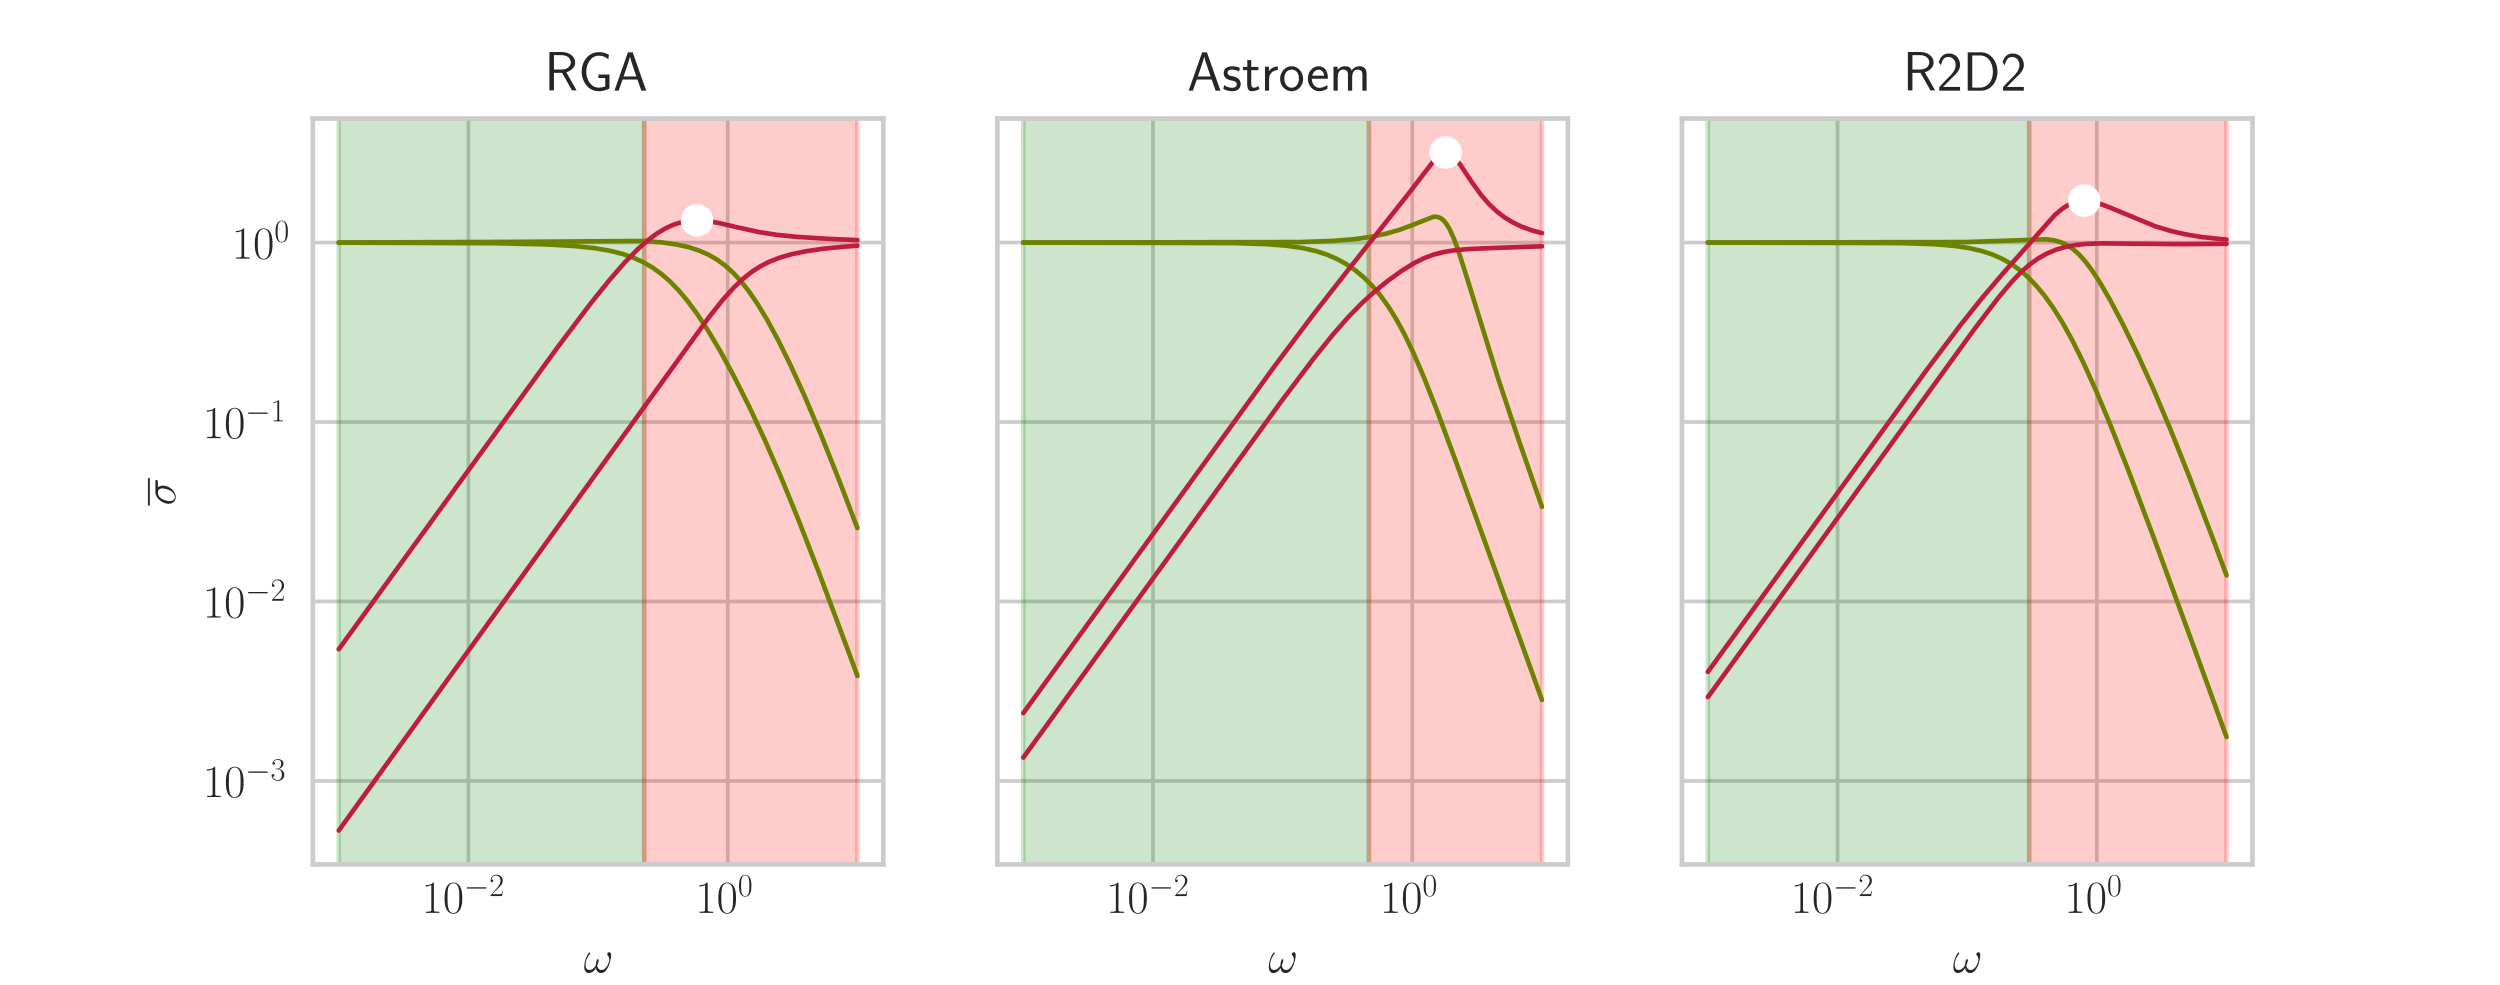 <?xml version="1.0" encoding="utf-8" standalone="no"?>
<!DOCTYPE svg PUBLIC "-//W3C//DTD SVG 1.1//EN"
  "http://www.w3.org/Graphics/SVG/1.1/DTD/svg11.dtd">
<!-- Created with matplotlib (http://matplotlib.org/) -->
<svg height="212pt" version="1.1" viewBox="0 0 538 212" width="538pt" xmlns="http://www.w3.org/2000/svg" xmlns:xlink="http://www.w3.org/1999/xlink">
 <defs>
  <style type="text/css">
*{stroke-linecap:butt;stroke-linejoin:round;}
  </style>
 </defs>
 <g id="figure_1">
  <g id="patch_1">
   <path d="M 0 212.598 
L 538.583 212.598 
L 538.583 0 
L 0 0 
z
" style="fill:#ffffff;"/>
  </g>
  <g id="axes_1">
   <g id="patch_2">
    <path d="M 67.323 186.024 
L 190.088 186.024 
L 190.088 25.512 
L 67.323 25.512 
z
" style="fill:#ffffff;"/>
   </g>
   <g id="matplotlib.axis_1">
    <g id="xtick_1">
     <g id="line2d_1">
      <path clip-path="url(#p52501e0fe4)" d="M 100.804 186.024 
L 100.804 25.512 
" style="fill:none;stroke:#cccccc;stroke-linecap:round;stroke-width:0.8;"/>
     </g>
     <g id="line2d_2"/>
     <g id="text_1">
      <!-- $10^{-2}$ -->
      <defs>
       <path d="M 26.594 63.406 
C 26.594 65.5 26.5 65.5 25.094 65.5 
C 21.203 61.188 15.297 59.797 9.703 59.797 
C 9.406 59.797 8.906 59.797 8.797 59.5 
C 8.703 59.297 8.703 59.094 8.703 57 
C 11.797 57 17 57.594 21 59.984 
L 21 7.203 
C 21 3.688 20.797 2.5 12.203 2.5 
L 9.203 2.5 
L 9.203 0 
C 14 0 19 0 23.797 0 
C 28.594 0 33.594 0 38.406 0 
L 38.406 2.5 
L 35.406 2.5 
C 26.797 2.5 26.594 3.594 26.594 7.156 
z
" id="CMR17-49"/>
       <path d="M 42 31.641 
C 42 37.75 41.906 48.125 37.703 56.109 
C 34 63.109 28.094 65.594 22.906 65.594 
C 18.094 65.594 12 63.406 8.203 56.203 
C 4.203 48.719 3.797 39.438 3.797 31.641 
C 3.797 25.953 3.906 17.281 7 9.672 
C 11.297 -0.609 19 -2 22.906 -2 
C 27.5 -2 34.5 -0.109 38.594 9.375 
C 41.594 16.281 42 24.359 42 31.641 
z
M 22.906 -0.406 
C 16.5 -0.406 12.703 5.078 11.297 12.688 
C 10.203 18.562 10.203 27.156 10.203 32.75 
C 10.203 40.438 10.203 46.828 11.5 52.922 
C 13.406 61.391 19 64 22.906 64 
C 27 64 32.297 61.297 34.203 53.125 
C 35.5 47.438 35.594 40.734 35.594 32.75 
C 35.594 26.25 35.594 18.266 34.406 12.375 
C 32.297 1.484 26.406 -0.406 22.906 -0.406 
z
" id="CMR17-48"/>
       <path d="M 65.906 23 
C 67.594 23 69.406 23 69.406 25 
C 69.406 27 67.594 27 65.906 27 
L 11.797 27 
C 10.094 27 8.297 27 8.297 25 
C 8.297 23 10.094 23 11.797 23 
z
" id="CMSY10-0"/>
       <path d="M 41.703 15.453 
L 39.906 15.453 
C 38.906 8.375 38.094 7.172 37.703 6.562 
C 37.203 5.766 30 5.766 28.594 5.766 
L 9.406 5.766 
C 13 9.672 20 16.75 28.5 24.953 
C 34.594 30.734 41.703 37.531 41.703 47.422 
C 41.703 59.219 32.297 66 21.797 66 
C 10.797 66 4.094 56.312 4.094 47.344 
C 4.094 43.438 7 42.938 8.203 42.938 
C 9.203 42.938 12.203 43.547 12.203 47.031 
C 12.203 50.109 9.594 51 8.203 51 
C 7.594 51 7 50.906 6.594 50.703 
C 8.5 59.219 14.297 63.406 20.406 63.406 
C 29.094 63.406 34.797 56.516 34.797 47.422 
C 34.797 38.734 29.703 31.25 24 24.75 
L 4.094 2.281 
L 4.094 0 
L 39.297 0 
z
" id="CMR17-50"/>
      </defs>
      <g style="fill:#262626;" transform="translate(90.724 196.442)scale(0.1 -0.1)">
       <use transform="scale(0.996)" xlink:href="#CMR17-49"/>
       <use transform="translate(45.69 0)scale(0.996)" xlink:href="#CMR17-48"/>
       <use transform="translate(91.381 36.154)scale(0.697)" xlink:href="#CMSY10-0"/>
       <use transform="translate(145.622 36.154)scale(0.697)" xlink:href="#CMR17-50"/>
      </g>
     </g>
    </g>
    <g id="xtick_2">
     <g id="line2d_3">
      <path clip-path="url(#p52501e0fe4)" d="M 156.607 186.024 
L 156.607 25.512 
" style="fill:none;stroke:#cccccc;stroke-linecap:round;stroke-width:0.8;"/>
     </g>
     <g id="line2d_4"/>
     <g id="text_2">
      <!-- $10^{0}$ -->
      <g style="fill:#262626;" transform="translate(149.64 196.442)scale(0.1 -0.1)">
       <use transform="scale(0.996)" xlink:href="#CMR17-49"/>
       <use transform="translate(45.69 0)scale(0.996)" xlink:href="#CMR17-48"/>
       <use transform="translate(91.381 36.154)scale(0.697)" xlink:href="#CMR17-48"/>
      </g>
     </g>
    </g>
    <g id="text_3">
     <!-- $\omega$ -->
     <defs>
      <path d="M 59.406 37.422 
C 59.406 40.312 58.594 44 55.094 44 
C 53.094 44 50.797 41.516 50.797 39.516 
C 50.797 38.625 51.203 38.031 52 37.125 
C 53.5 35.438 55.406 32.75 55.406 28.078 
C 55.406 24.484 53.203 18.812 51.594 15.734 
C 48.797 10.25 44.203 5.578 39 5.578 
C 32.703 5.578 30.297 9.609 29.203 15.234 
C 30.297 17.859 32.594 24.375 32.594 27 
C 32.594 28.094 32.203 29 30.906 29 
C 30.203 29 29.406 28.609 28.906 27.797 
C 27.5 25.594 26.203 17.641 26.297 15.531 
C 24.406 11.812 19 5.578 12.594 5.578 
C 5.906 5.578 4.094 11.453 4.094 17.125 
C 4.094 27.469 10.594 36.531 12.406 39.016 
C 13.406 40.516 14.094 41.516 14.094 41.703 
C 14.094 42.406 13.703 43.5 12.797 43.5 
C 11.203 43.5 10.703 42.203 9.906 41.016 
C 4.797 33.141 1.203 22.094 1.203 12.547 
C 1.203 6.375 3.5 -1 11 -1 
C 19.297 -1 24.5 6.109 26.594 9.906 
C 27.406 4.297 30.406 -1 37.703 -1 
C 45.297 -1 50.094 5.672 53.703 13.734 
C 56.297 19.516 59.406 31.953 59.406 37.422 
z
" id="CMMI12-33"/>
     </defs>
     <g style="fill:#262626;" transform="translate(125.605 209.298)scale(0.1 -0.1)">
      <use transform="scale(0.996)" xlink:href="#CMMI12-33"/>
     </g>
    </g>
   </g>
   <g id="matplotlib.axis_2">
    <g id="ytick_1">
     <g id="line2d_5">
      <path clip-path="url(#p52501e0fe4)" d="M 67.323 168.06 
L 190.088 168.06 
" style="fill:none;stroke:#cccccc;stroke-linecap:round;stroke-width:0.8;"/>
     </g>
     <g id="line2d_6"/>
     <g id="text_4">
      <!-- $10^{-3}$ -->
      <defs>
       <path d="M 22.094 33.703 
C 31 33.703 34.906 25.969 34.906 17.031 
C 34.906 5 28.5 0.391 22.703 0.391 
C 17.406 0.391 8.797 3.031 6.094 10.828 
C 6.594 10.625 7.094 10.625 7.594 10.625 
C 10 10.625 11.797 12.219 11.797 14.812 
C 11.797 17.703 9.594 19 7.594 19 
C 5.906 19 3.297 18.203 3.297 14.469 
C 3.297 5.234 12.297 -2 22.906 -2 
C 34 -2 42.5 6.719 42.5 16.953 
C 42.5 26.672 34.5 33.688 25 34.797 
C 32.594 36.375 39.906 43.062 39.906 52.016 
C 39.906 59.688 32 65.297 23 65.297 
C 13.906 65.297 5.906 59.828 5.906 52.016 
C 5.906 48.594 8.5 48 9.797 48 
C 11.906 48 13.703 49.297 13.703 51.891 
C 13.703 54.469 11.906 55.766 9.797 55.766 
C 9.406 55.766 8.906 55.766 8.5 55.578 
C 11.406 61.859 19.297 63 22.797 63 
C 26.297 63 32.906 61.328 32.906 51.875 
C 32.906 49.109 32.5 44.188 29.094 39.844 
C 26.094 36 22.703 36 19.406 35.688 
C 18.906 35.688 16.594 35.453 16.203 35.453 
C 15.5 35.359 15.094 35.266 15.094 34.5 
C 15.094 33.797 15.203 33.703 17.203 33.703 
z
" id="CMR17-51"/>
      </defs>
      <g style="fill:#262626;" transform="translate(43.662 171.52)scale(0.1 -0.1)">
       <use transform="scale(0.996)" xlink:href="#CMR17-49"/>
       <use transform="translate(45.69 0)scale(0.996)" xlink:href="#CMR17-48"/>
       <use transform="translate(91.381 36.154)scale(0.697)" xlink:href="#CMSY10-0"/>
       <use transform="translate(145.622 36.154)scale(0.697)" xlink:href="#CMR17-51"/>
      </g>
     </g>
    </g>
    <g id="ytick_2">
     <g id="line2d_7">
      <path clip-path="url(#p52501e0fe4)" d="M 67.323 129.441 
L 190.088 129.441 
" style="fill:none;stroke:#cccccc;stroke-linecap:round;stroke-width:0.8;"/>
     </g>
     <g id="line2d_8"/>
     <g id="text_5">
      <!-- $10^{-2}$ -->
      <g style="fill:#262626;" transform="translate(43.662 132.9)scale(0.1 -0.1)">
       <use transform="scale(0.996)" xlink:href="#CMR17-49"/>
       <use transform="translate(45.69 0)scale(0.996)" xlink:href="#CMR17-48"/>
       <use transform="translate(91.381 36.154)scale(0.697)" xlink:href="#CMSY10-0"/>
       <use transform="translate(145.622 36.154)scale(0.697)" xlink:href="#CMR17-50"/>
      </g>
     </g>
    </g>
    <g id="ytick_3">
     <g id="line2d_9">
      <path clip-path="url(#p52501e0fe4)" d="M 67.323 90.821 
L 190.088 90.821 
" style="fill:none;stroke:#cccccc;stroke-linecap:round;stroke-width:0.8;"/>
     </g>
     <g id="line2d_10"/>
     <g id="text_6">
      <!-- $10^{-1}$ -->
      <g style="fill:#262626;" transform="translate(43.662 94.28)scale(0.1 -0.1)">
       <use transform="scale(0.996)" xlink:href="#CMR17-49"/>
       <use transform="translate(45.69 0)scale(0.996)" xlink:href="#CMR17-48"/>
       <use transform="translate(91.381 36.154)scale(0.697)" xlink:href="#CMSY10-0"/>
       <use transform="translate(145.622 36.154)scale(0.697)" xlink:href="#CMR17-49"/>
      </g>
     </g>
    </g>
    <g id="ytick_4">
     <g id="line2d_11">
      <path clip-path="url(#p52501e0fe4)" d="M 67.323 52.201 
L 190.088 52.201 
" style="fill:none;stroke:#cccccc;stroke-linecap:round;stroke-width:0.8;"/>
     </g>
     <g id="line2d_12"/>
     <g id="text_7">
      <!-- $10^{0}$ -->
      <g style="fill:#262626;" transform="translate(49.889 55.661)scale(0.1 -0.1)">
       <use transform="scale(0.996)" xlink:href="#CMR17-49"/>
       <use transform="translate(45.69 0)scale(0.996)" xlink:href="#CMR17-48"/>
       <use transform="translate(91.381 36.154)scale(0.697)" xlink:href="#CMR17-48"/>
      </g>
     </g>
    </g>
    <g id="ytick_5">
     <g id="line2d_13"/>
    </g>
    <g id="ytick_6">
     <g id="line2d_14"/>
    </g>
    <g id="ytick_7">
     <g id="line2d_15"/>
    </g>
    <g id="ytick_8">
     <g id="line2d_16"/>
    </g>
    <g id="ytick_9">
     <g id="line2d_17"/>
    </g>
    <g id="ytick_10">
     <g id="line2d_18"/>
    </g>
    <g id="ytick_11">
     <g id="line2d_19"/>
    </g>
    <g id="ytick_12">
     <g id="line2d_20"/>
    </g>
    <g id="ytick_13">
     <g id="line2d_21"/>
    </g>
    <g id="ytick_14">
     <g id="line2d_22"/>
    </g>
    <g id="ytick_15">
     <g id="line2d_23"/>
    </g>
    <g id="ytick_16">
     <g id="line2d_24"/>
    </g>
    <g id="ytick_17">
     <g id="line2d_25"/>
    </g>
    <g id="ytick_18">
     <g id="line2d_26"/>
    </g>
    <g id="ytick_19">
     <g id="line2d_27"/>
    </g>
    <g id="ytick_20">
     <g id="line2d_28"/>
    </g>
    <g id="ytick_21">
     <g id="line2d_29"/>
    </g>
    <g id="ytick_22">
     <g id="line2d_30"/>
    </g>
    <g id="ytick_23">
     <g id="line2d_31"/>
    </g>
    <g id="ytick_24">
     <g id="line2d_32"/>
    </g>
    <g id="ytick_25">
     <g id="line2d_33"/>
    </g>
    <g id="ytick_26">
     <g id="line2d_34"/>
    </g>
    <g id="ytick_27">
     <g id="line2d_35"/>
    </g>
    <g id="ytick_28">
     <g id="line2d_36"/>
    </g>
    <g id="ytick_29">
     <g id="line2d_37"/>
    </g>
    <g id="ytick_30">
     <g id="line2d_38"/>
    </g>
    <g id="ytick_31">
     <g id="line2d_39"/>
    </g>
    <g id="ytick_32">
     <g id="line2d_40"/>
    </g>
    <g id="ytick_33">
     <g id="line2d_41"/>
    </g>
    <g id="ytick_34">
     <g id="line2d_42"/>
    </g>
    <g id="ytick_35">
     <g id="line2d_43"/>
    </g>
    <g id="ytick_36">
     <g id="line2d_44"/>
    </g>
    <g id="ytick_37">
     <g id="line2d_45"/>
    </g>
    <g id="ytick_38">
     <g id="line2d_46"/>
    </g>
    <g id="text_8">
     <!-- $\overline{\sigma}$ -->
     <defs>
      <path d="M 50.797 37.625 
C 52.094 37.625 55.406 37.625 55.406 40.812 
C 55.406 43 53.5 43 51.703 43 
L 29.594 43 
C 14.594 43 3.797 26.344 3.797 14.562 
C 3.797 6.094 9.297 -1 18.297 -1 
C 30.094 -1 43 11.672 43 26.641 
C 43 30.531 42.094 34.312 39.703 37.625 
z
M 18.406 1 
C 13.297 1 9.594 4.891 9.594 11.781 
C 9.594 17.766 13.203 37.625 27.906 37.625 
C 32.203 37.625 37 35.531 37 27.828 
C 37 24.344 35.406 15.953 31.906 10.188 
C 28.297 4.297 22.906 1 18.406 1 
z
" id="CMMI12-27"/>
     </defs>
     <g style="fill:#262626;" transform="translate(37.725 108.793)rotate(-90)scale(0.1 -0.1)">
      <use transform="scale(0.996)" xlink:href="#CMMI12-27"/>
      <path d="M 0 54.85 
L 59.02 54.85 
L 59.02 58.835 
L 0 58.835 
L 0 54.85 
z
"/>
     </g>
    </g>
   </g>
   <g id="patch_3">
    <path clip-path="url(#p52501e0fe4)" d="M 72.903 186.024 
L 72.903 25.512 
L 138.634 25.512 
L 138.634 186.024 
z
" style="fill:#008000;opacity:0.2;stroke:#008000;stroke-linejoin:miter;"/>
   </g>
   <g id="patch_4">
    <path clip-path="url(#p52501e0fe4)" d="M 138.634 186.024 
L 138.634 25.512 
L 184.508 25.512 
L 184.508 186.024 
z
" style="fill:#ff0000;opacity:0.2;stroke:#ff0000;stroke-linejoin:miter;"/>
   </g>
   <g id="line2d_47">
    <path clip-path="url(#p52501e0fe4)" d="M 72.903 52.193 
L 108.877 52.058 
L 138.422 51.858 
L 142.451 52.16 
L 145.621 52.614 
L 148.244 53.207 
L 150.487 53.938 
L 152.474 54.817 
L 154.293 55.865 
L 156.001 57.106 
L 157.675 58.601 
L 159.361 60.41 
L 161.113 62.624 
L 162.999 65.376 
L 165.087 68.828 
L 167.442 73.168 
L 170.109 78.564 
L 173.112 85.154 
L 176.516 93.18 
L 180.545 103.275 
L 184.508 113.64 
L 184.508 113.64 
" style="fill:none;stroke:#6d8300;stroke-linecap:round;"/>
   </g>
   <g id="line2d_48">
    <path clip-path="url(#p52501e0fe4)" d="M 72.903 52.21 
L 106.455 52.344 
L 117.304 52.593 
L 123.588 52.945 
L 127.93 53.401 
L 131.256 53.966 
L 133.979 54.649 
L 136.323 55.462 
L 138.433 56.427 
L 140.397 57.57 
L 142.283 58.925 
L 144.147 60.54 
L 146.034 62.473 
L 147.998 64.811 
L 150.097 67.663 
L 152.407 71.19 
L 155.008 75.581 
L 157.954 81.005 
L 161.18 87.415 
L 164.517 94.545 
L 167.977 102.471 
L 171.784 111.762 
L 176.393 123.633 
L 182.778 140.742 
L 184.508 145.452 
L 184.508 145.452 
" style="fill:none;stroke:#6d8300;stroke-linecap:round;"/>
   </g>
   <g id="line2d_49">
    <path clip-path="url(#p52501e0fe4)" d="M 72.903 139.717 
L 119.905 74.85 
L 126.925 65.538 
L 131.3 60.083 
L 134.56 56.359 
L 137.194 53.672 
L 139.448 51.678 
L 141.458 50.19 
L 143.299 49.096 
L 145.04 48.316 
L 146.737 47.796 
L 148.445 47.505 
L 150.242 47.427 
L 152.228 47.569 
L 154.639 47.975 
L 158.702 48.927 
L 163.412 49.956 
L 167.152 50.533 
L 171.583 50.98 
L 178.213 51.401 
L 184.508 51.677 
L 184.508 51.677 
" style="fill:none;stroke:#be1e3c;stroke-linecap:round;"/>
   </g>
   <g id="line2d_50">
    <path clip-path="url(#p52501e0fe4)" d="M 72.903 178.728 
L 143.757 80.465 
L 152.619 68.198 
L 155.633 64.415 
L 157.943 61.856 
L 159.963 59.941 
L 161.85 58.453 
L 163.725 57.254 
L 165.678 56.269 
L 167.832 55.435 
L 170.321 54.717 
L 173.346 54.084 
L 177.13 53.528 
L 181.885 53.062 
L 184.508 52.881 
L 184.508 52.881 
" style="fill:none;stroke:#be1e3c;stroke-linecap:round;"/>
   </g>
   <g id="line2d_51">
    <path clip-path="url(#p52501e0fe4)" d="M 149.996 47.425 
" style="fill:none;stroke:#ffffff;stroke-linecap:round;stroke-width:1.5;"/>
    <defs>
     <path d="M 0 3 
C 0.796 3 1.559 2.684 2.121 2.121 
C 2.684 1.559 3 0.796 3 0 
C 3 -0.796 2.684 -1.559 2.121 -2.121 
C 1.559 -2.684 0.796 -3 0 -3 
C -0.796 -3 -1.559 -2.684 -2.121 -2.121 
C -2.684 -1.559 -3 -0.796 -3 0 
C -3 0.796 -2.684 1.559 -2.121 2.121 
C -1.559 2.684 -0.796 3 0 3 
z
" id="m6df6ee7ac5" style="stroke:#ffffff;"/>
    </defs>
    <g clip-path="url(#p52501e0fe4)">
     <use style="fill:#ffffff;stroke:#ffffff;" x="149.996" xlink:href="#m6df6ee7ac5" y="47.425"/>
    </g>
   </g>
   <g id="patch_5">
    <path d="M 67.323 186.024 
L 67.323 25.512 
" style="fill:none;stroke:#cccccc;stroke-linecap:square;stroke-linejoin:miter;"/>
   </g>
   <g id="patch_6">
    <path d="M 190.088 186.024 
L 190.088 25.512 
" style="fill:none;stroke:#cccccc;stroke-linecap:square;stroke-linejoin:miter;"/>
   </g>
   <g id="patch_7">
    <path d="M 67.323 186.024 
L 190.088 186.024 
" style="fill:none;stroke:#cccccc;stroke-linecap:square;stroke-linejoin:miter;"/>
   </g>
   <g id="patch_8">
    <path d="M 67.323 25.512 
L 190.088 25.512 
" style="fill:none;stroke:#cccccc;stroke-linecap:square;stroke-linejoin:miter;"/>
   </g>
   <g id="text_9">
    <!-- RGA -->
    <defs>
     <path d="M 39.406 32.953 
L 39.594 33.047 
C 55.203 38.422 55.297 49.172 55.297 51.062 
C 55.297 60.516 45.703 69.578 31.297 69.578 
L 8.906 69.578 
L 8.906 0.5 
L 17.094 0.5 
L 17.094 32 
L 31.797 32 
L 49.5 0.5 
L 57.906 0.5 
z
M 17.094 38.078 
L 17.094 64 
L 30.203 64 
C 42.906 64 47.406 56.828 47.406 51.031 
C 47.406 45.656 43.406 38.078 30.203 38.078 
z
" id="CMSS17-82"/>
     <path d="M 56.406 29 
L 36.5 29 
L 36.5 22.828 
L 48.797 22.828 
L 48.797 7.359 
C 44.906 6.266 40.906 5.469 36.906 5.469 
C 22.906 5.469 14.594 20.328 14.594 34.375 
C 14.594 48.359 23.297 63 36.906 63 
C 44.594 63 48.906 60.641 54.203 56.672 
L 55.5 64.594 
C 48.906 67.984 44.797 69.375 37.297 69.375 
C 17.906 69.375 6.203 51.938 6.203 34.094 
C 6.203 17.031 18 -1 36.703 -1 
C 43.703 -1 50.203 0.797 56.406 3.875 
z
" id="CMSS17-71"/>
     <path d="M 35.5 69 
L 26.906 69 
L 2.594 0 
L 10.203 0 
L 17.203 20 
L 44 20 
L 51.094 0 
L 59.797 0 
z
M 42.094 25.578 
L 19.094 25.578 
C 23.906 39.5 29.906 56.844 30.594 61.328 
L 30.703 61.328 
C 31.406 57.234 33.406 51.266 35.094 46.188 
z
" id="CMSS17-65"/>
    </defs>
    <g style="fill:#262626;" transform="translate(117.169 19.512)scale(0.12 -0.12)">
     <use transform="scale(0.996)" xlink:href="#CMSS17-82"/>
     <use transform="translate(60.416 0)scale(0.996)" xlink:href="#CMSS17-71"/>
     <use transform="translate(122.874 0)scale(0.996)" xlink:href="#CMSS17-65"/>
    </g>
   </g>
  </g>
  <g id="axes_2">
   <g id="patch_9">
    <path d="M 214.641 186.024 
L 337.406 186.024 
L 337.406 25.512 
L 214.641 25.512 
z
" style="fill:#ffffff;"/>
   </g>
   <g id="matplotlib.axis_3">
    <g id="xtick_3">
     <g id="line2d_52">
      <path clip-path="url(#pd3e6b0fa45)" d="M 248.122 186.024 
L 248.122 25.512 
" style="fill:none;stroke:#cccccc;stroke-linecap:round;stroke-width:0.8;"/>
     </g>
     <g id="line2d_53"/>
     <g id="text_10">
      <!-- $10^{-2}$ -->
      <g style="fill:#262626;" transform="translate(238.042 196.442)scale(0.1 -0.1)">
       <use transform="scale(0.996)" xlink:href="#CMR17-49"/>
       <use transform="translate(45.69 0)scale(0.996)" xlink:href="#CMR17-48"/>
       <use transform="translate(91.381 36.154)scale(0.697)" xlink:href="#CMSY10-0"/>
       <use transform="translate(145.622 36.154)scale(0.697)" xlink:href="#CMR17-50"/>
      </g>
     </g>
    </g>
    <g id="xtick_4">
     <g id="line2d_54">
      <path clip-path="url(#pd3e6b0fa45)" d="M 303.925 186.024 
L 303.925 25.512 
" style="fill:none;stroke:#cccccc;stroke-linecap:round;stroke-width:0.8;"/>
     </g>
     <g id="line2d_55"/>
     <g id="text_11">
      <!-- $10^{0}$ -->
      <g style="fill:#262626;" transform="translate(296.958 196.442)scale(0.1 -0.1)">
       <use transform="scale(0.996)" xlink:href="#CMR17-49"/>
       <use transform="translate(45.69 0)scale(0.996)" xlink:href="#CMR17-48"/>
       <use transform="translate(91.381 36.154)scale(0.697)" xlink:href="#CMR17-48"/>
      </g>
     </g>
    </g>
    <g id="text_12">
     <!-- $\omega$ -->
     <g style="fill:#262626;" transform="translate(272.923 209.298)scale(0.1 -0.1)">
      <use transform="scale(0.996)" xlink:href="#CMMI12-33"/>
     </g>
    </g>
   </g>
   <g id="matplotlib.axis_4">
    <g id="ytick_39">
     <g id="line2d_56">
      <path clip-path="url(#pd3e6b0fa45)" d="M 214.641 168.06 
L 337.406 168.06 
" style="fill:none;stroke:#cccccc;stroke-linecap:round;stroke-width:0.8;"/>
     </g>
     <g id="line2d_57"/>
    </g>
    <g id="ytick_40">
     <g id="line2d_58">
      <path clip-path="url(#pd3e6b0fa45)" d="M 214.641 129.441 
L 337.406 129.441 
" style="fill:none;stroke:#cccccc;stroke-linecap:round;stroke-width:0.8;"/>
     </g>
     <g id="line2d_59"/>
    </g>
    <g id="ytick_41">
     <g id="line2d_60">
      <path clip-path="url(#pd3e6b0fa45)" d="M 214.641 90.821 
L 337.406 90.821 
" style="fill:none;stroke:#cccccc;stroke-linecap:round;stroke-width:0.8;"/>
     </g>
     <g id="line2d_61"/>
    </g>
    <g id="ytick_42">
     <g id="line2d_62">
      <path clip-path="url(#pd3e6b0fa45)" d="M 214.641 52.201 
L 337.406 52.201 
" style="fill:none;stroke:#cccccc;stroke-linecap:round;stroke-width:0.8;"/>
     </g>
     <g id="line2d_63"/>
    </g>
    <g id="ytick_43">
     <g id="line2d_64"/>
    </g>
    <g id="ytick_44">
     <g id="line2d_65"/>
    </g>
    <g id="ytick_45">
     <g id="line2d_66"/>
    </g>
    <g id="ytick_46">
     <g id="line2d_67"/>
    </g>
    <g id="ytick_47">
     <g id="line2d_68"/>
    </g>
    <g id="ytick_48">
     <g id="line2d_69"/>
    </g>
    <g id="ytick_49">
     <g id="line2d_70"/>
    </g>
    <g id="ytick_50">
     <g id="line2d_71"/>
    </g>
    <g id="ytick_51">
     <g id="line2d_72"/>
    </g>
    <g id="ytick_52">
     <g id="line2d_73"/>
    </g>
    <g id="ytick_53">
     <g id="line2d_74"/>
    </g>
    <g id="ytick_54">
     <g id="line2d_75"/>
    </g>
    <g id="ytick_55">
     <g id="line2d_76"/>
    </g>
    <g id="ytick_56">
     <g id="line2d_77"/>
    </g>
    <g id="ytick_57">
     <g id="line2d_78"/>
    </g>
    <g id="ytick_58">
     <g id="line2d_79"/>
    </g>
    <g id="ytick_59">
     <g id="line2d_80"/>
    </g>
    <g id="ytick_60">
     <g id="line2d_81"/>
    </g>
    <g id="ytick_61">
     <g id="line2d_82"/>
    </g>
    <g id="ytick_62">
     <g id="line2d_83"/>
    </g>
    <g id="ytick_63">
     <g id="line2d_84"/>
    </g>
    <g id="ytick_64">
     <g id="line2d_85"/>
    </g>
    <g id="ytick_65">
     <g id="line2d_86"/>
    </g>
    <g id="ytick_66">
     <g id="line2d_87"/>
    </g>
    <g id="ytick_67">
     <g id="line2d_88"/>
    </g>
    <g id="ytick_68">
     <g id="line2d_89"/>
    </g>
    <g id="ytick_69">
     <g id="line2d_90"/>
    </g>
    <g id="ytick_70">
     <g id="line2d_91"/>
    </g>
    <g id="ytick_71">
     <g id="line2d_92"/>
    </g>
    <g id="ytick_72">
     <g id="line2d_93"/>
    </g>
    <g id="ytick_73">
     <g id="line2d_94"/>
    </g>
    <g id="ytick_74">
     <g id="line2d_95"/>
    </g>
    <g id="ytick_75">
     <g id="line2d_96"/>
    </g>
    <g id="ytick_76">
     <g id="line2d_97"/>
    </g>
   </g>
   <g id="patch_10">
    <path clip-path="url(#pd3e6b0fa45)" d="M 220.221 186.024 
L 220.221 25.512 
L 294.591 25.512 
L 294.591 186.024 
z
" style="fill:#008000;opacity:0.2;stroke:#008000;stroke-linejoin:miter;"/>
   </g>
   <g id="patch_11">
    <path clip-path="url(#pd3e6b0fa45)" d="M 294.591 186.024 
L 294.591 25.512 
L 331.826 25.512 
L 331.826 186.024 
z
" style="fill:#ff0000;opacity:0.2;stroke:#ff0000;stroke-linejoin:miter;"/>
   </g>
   <g id="line2d_98">
    <path clip-path="url(#pd3e6b0fa45)" d="M 220.221 52.201 
L 279.59 52.09 
L 286.733 51.85 
L 291.343 51.482 
L 294.993 50.973 
L 298.218 50.302 
L 301.143 49.471 
L 303.755 48.5 
L 308.465 46.653 
L 309.268 46.665 
L 309.938 46.895 
L 310.574 47.355 
L 311.233 48.12 
L 311.958 49.325 
L 312.818 51.213 
L 313.923 54.222 
L 315.642 59.641 
L 322.495 81.761 
L 326.859 94.797 
L 331.826 109.063 
L 331.826 109.063 
" style="fill:none;stroke:#6d8300;stroke-linecap:round;"/>
   </g>
   <g id="line2d_99">
    <path clip-path="url(#pd3e6b0fa45)" d="M 220.221 52.201 
L 265.682 52.313 
L 272.703 52.552 
L 277.112 52.914 
L 280.427 53.401 
L 283.15 54.02 
L 285.517 54.782 
L 287.66 55.703 
L 289.669 56.809 
L 291.577 58.112 
L 293.43 59.65 
L 295.227 61.434 
L 296.979 63.49 
L 298.71 65.868 
L 300.44 68.63 
L 302.237 71.93 
L 304.179 75.978 
L 306.411 81.17 
L 309.235 88.337 
L 313.521 99.893 
L 325.955 134.345 
L 331.826 150.618 
L 331.826 150.618 
" style="fill:none;stroke:#6d8300;stroke-linecap:round;"/>
   </g>
   <g id="line2d_100">
    <path clip-path="url(#pd3e6b0fa45)" d="M 220.221 153.451 
L 274.455 78.572 
L 282.536 67.812 
L 290.885 57.113 
L 303.375 41.35 
L 306.389 37.399 
L 308.9 34.161 
L 309.86 33.28 
L 310.585 32.897 
L 311.211 32.81 
L 311.802 32.953 
L 312.449 33.349 
L 313.22 34.102 
L 314.269 35.472 
L 316.825 39.33 
L 318.756 41.98 
L 320.43 43.907 
L 322.082 45.473 
L 323.778 46.777 
L 325.575 47.877 
L 327.518 48.803 
L 329.694 49.59 
L 331.826 50.168 
L 331.826 50.168 
" style="fill:none;stroke:#be1e3c;stroke-linecap:round;"/>
   </g>
   <g id="line2d_101">
    <path clip-path="url(#pd3e6b0fa45)" d="M 220.221 163.02 
L 275.616 86.534 
L 282.525 77.375 
L 286.822 72.026 
L 290.126 68.256 
L 293.006 65.299 
L 295.808 62.74 
L 298.754 60.353 
L 301.757 58.201 
L 304.313 56.628 
L 306.467 55.557 
L 308.476 54.803 
L 310.563 54.259 
L 312.985 53.866 
L 316.2 53.585 
L 321.959 53.345 
L 331.826 53.005 
L 331.826 53.005 
" style="fill:none;stroke:#be1e3c;stroke-linecap:round;"/>
   </g>
   <g id="line2d_102">
    <path clip-path="url(#pd3e6b0fa45)" d="M 311.121 32.808 
" style="fill:none;stroke:#ffffff;stroke-linecap:round;stroke-width:1.5;"/>
    <g clip-path="url(#pd3e6b0fa45)">
     <use style="fill:#ffffff;stroke:#ffffff;" x="311.121" xlink:href="#m6df6ee7ac5" y="32.808"/>
    </g>
   </g>
   <g id="patch_12">
    <path d="M 214.641 186.024 
L 214.641 25.512 
" style="fill:none;stroke:#cccccc;stroke-linecap:square;stroke-linejoin:miter;"/>
   </g>
   <g id="patch_13">
    <path d="M 337.406 186.024 
L 337.406 25.512 
" style="fill:none;stroke:#cccccc;stroke-linecap:square;stroke-linejoin:miter;"/>
   </g>
   <g id="patch_14">
    <path d="M 214.641 186.024 
L 337.406 186.024 
" style="fill:none;stroke:#cccccc;stroke-linecap:square;stroke-linejoin:miter;"/>
   </g>
   <g id="patch_15">
    <path d="M 214.641 25.512 
L 337.406 25.512 
" style="fill:none;stroke:#cccccc;stroke-linecap:square;stroke-linejoin:miter;"/>
   </g>
   <g id="text_13">
    <!-- Astroem -->
    <defs>
     <path d="M 32.203 41.047 
C 26.297 43.859 21.703 43.859 18.703 43.859 
C 11.594 43.859 3.094 41.375 3.094 31.297 
C 3.094 21.234 14.094 19.031 17.094 18.422 
C 21.703 17.531 26.797 16.531 26.797 11.562 
C 26.797 5.266 19.594 5.266 18.297 5.266 
C 14.297 5.266 8.797 6.359 3.797 9.969 
L 2.594 3.281 
C 8.297 0 13.797 -1 18.406 -1 
C 30.703 -1 33.797 6.5 33.797 12.203 
C 33.797 17.094 31 20.391 29.094 21.891 
C 25.797 24.5 24.594 24.797 16.406 26.5 
C 15 26.703 10.094 27.797 10.094 32.281 
C 10.094 38 16.406 38 17.797 38 
C 24.297 38 28.297 35.984 31 34.5 
z
" id="CMSS17-115"/>
     <path d="M 16.703 37 
L 29.703 37 
L 29.703 42.766 
L 16.703 42.766 
L 16.703 55 
L 9.594 55 
L 9.594 42.766 
L 1.703 42.766 
L 1.703 37 
L 9.406 37 
L 9.406 11.703 
C 9.406 6 10.703 -1 17.297 -1 
C 22.297 -1 26.906 0.391 31.297 2.688 
L 29.703 8.562 
C 27.297 6.469 24.406 5.266 21.297 5.266 
C 16.906 5.266 16.703 10.875 16.703 13.375 
z
" id="CMSS17-116"/>
     <path d="M 14.906 21.297 
C 14.906 30.703 21.797 37 30.594 37 
L 30.594 43.578 
C 24.203 43.578 18.203 40.391 14.594 35.203 
L 14.594 43.094 
L 7.5 43.094 
L 7.5 0 
L 14.906 0 
z
" id="CMSS17-114"/>
     <path d="M 44.203 21.188 
C 44.203 34 34.703 44 23.5 44 
C 12 44 2.703 33.703 2.703 21.188 
C 2.703 8.5 12.297 -1 23.406 -1 
C 34.797 -1 44.203 8.797 44.203 21.188 
z
M 23.5 5.266 
C 16.406 5.266 10.297 11.078 10.297 22 
C 10.297 33.609 17.406 37.922 23.406 37.922 
C 29.906 37.922 36.594 33.219 36.594 22 
C 36.594 10.672 30.094 5.266 23.5 5.266 
z
" id="CMSS17-111"/>
     <path d="M 39.094 21.516 
C 39.094 24.844 38.906 31.297 35.703 36.641 
C 32.203 42.391 26.5 44 22.203 44 
C 11.797 44 3 34.188 3 21.484 
C 3 9.094 12.094 -1 23.594 -1 
C 28.094 -1 33.594 0.297 38.594 3.875 
C 38.594 4.281 38.406 6.469 38.297 6.562 
C 38.297 6.766 38 9.844 38 10.25 
C 33.203 6.359 27.703 5.078 23.703 5.078 
C 17.297 5.078 10.406 10.422 10.094 21.516 
z
M 10.906 27 
C 12.203 32.562 16.594 37.828 22.203 37.828 
C 23.703 37.828 30.703 37.828 32.5 27 
z
" id="CMSS17-101"/>
     <path d="M 67 29.328 
C 67 36.062 65.297 44 54.094 44 
C 46.594 44 42.094 39.312 40.094 36.422 
C 38.297 41.719 34.094 44 28.094 44 
C 21.297 44 17 40.125 14.703 37.328 
L 14.703 43.094 
L 7.406 43.094 
L 7.406 0 
L 15 0 
L 15 24.359 
C 15 30.297 17.203 37.938 24.297 37.938 
C 33.406 37.938 33.406 31.5 33.406 28.578 
L 33.406 0 
L 41 0 
L 41 24.359 
C 41 30.297 43.203 37.938 50.297 37.938 
C 59.406 37.938 59.406 31.5 59.406 28.578 
L 59.406 0 
L 67 0 
z
" id="CMSS17-109"/>
    </defs>
    <g style="fill:#262626;" transform="translate(255.491 19.512)scale(0.12 -0.12)">
     <use transform="scale(0.996)" xlink:href="#CMSS17-65"/>
     <use transform="translate(62.218 0)scale(0.996)" xlink:href="#CMSS17-115"/>
     <use transform="translate(98.131 0)scale(0.996)" xlink:href="#CMSS17-116"/>
     <use transform="translate(131.963 0)scale(0.996)" xlink:href="#CMSS17-114"/>
     <use transform="translate(163.873 0)scale(0.996)" xlink:href="#CMSS17-111"/>
     <use transform="translate(213.319 0)scale(0.996)" xlink:href="#CMSS17-101"/>
     <use transform="translate(254.958 0)scale(0.996)" xlink:href="#CMSS17-109"/>
    </g>
   </g>
  </g>
  <g id="axes_3">
   <g id="patch_16">
    <path d="M 361.959 186.024 
L 484.724 186.024 
L 484.724 25.512 
L 361.959 25.512 
z
" style="fill:#ffffff;"/>
   </g>
   <g id="matplotlib.axis_5">
    <g id="xtick_5">
     <g id="line2d_103">
      <path clip-path="url(#pa8ad17afb8)" d="M 395.441 186.024 
L 395.441 25.512 
" style="fill:none;stroke:#cccccc;stroke-linecap:round;stroke-width:0.8;"/>
     </g>
     <g id="line2d_104"/>
     <g id="text_14">
      <!-- $10^{-2}$ -->
      <g style="fill:#262626;" transform="translate(385.36 196.442)scale(0.1 -0.1)">
       <use transform="scale(0.996)" xlink:href="#CMR17-49"/>
       <use transform="translate(45.69 0)scale(0.996)" xlink:href="#CMR17-48"/>
       <use transform="translate(91.381 36.154)scale(0.697)" xlink:href="#CMSY10-0"/>
       <use transform="translate(145.622 36.154)scale(0.697)" xlink:href="#CMR17-50"/>
      </g>
     </g>
    </g>
    <g id="xtick_6">
     <g id="line2d_105">
      <path clip-path="url(#pa8ad17afb8)" d="M 451.243 186.024 
L 451.243 25.512 
" style="fill:none;stroke:#cccccc;stroke-linecap:round;stroke-width:0.8;"/>
     </g>
     <g id="line2d_106"/>
     <g id="text_15">
      <!-- $10^{0}$ -->
      <g style="fill:#262626;" transform="translate(444.276 196.442)scale(0.1 -0.1)">
       <use transform="scale(0.996)" xlink:href="#CMR17-49"/>
       <use transform="translate(45.69 0)scale(0.996)" xlink:href="#CMR17-48"/>
       <use transform="translate(91.381 36.154)scale(0.697)" xlink:href="#CMR17-48"/>
      </g>
     </g>
    </g>
    <g id="text_16">
     <!-- $\omega$ -->
     <g style="fill:#262626;" transform="translate(420.241 209.298)scale(0.1 -0.1)">
      <use transform="scale(0.996)" xlink:href="#CMMI12-33"/>
     </g>
    </g>
   </g>
   <g id="matplotlib.axis_6">
    <g id="ytick_77">
     <g id="line2d_107">
      <path clip-path="url(#pa8ad17afb8)" d="M 361.959 168.06 
L 484.724 168.06 
" style="fill:none;stroke:#cccccc;stroke-linecap:round;stroke-width:0.8;"/>
     </g>
     <g id="line2d_108"/>
    </g>
    <g id="ytick_78">
     <g id="line2d_109">
      <path clip-path="url(#pa8ad17afb8)" d="M 361.959 129.441 
L 484.724 129.441 
" style="fill:none;stroke:#cccccc;stroke-linecap:round;stroke-width:0.8;"/>
     </g>
     <g id="line2d_110"/>
    </g>
    <g id="ytick_79">
     <g id="line2d_111">
      <path clip-path="url(#pa8ad17afb8)" d="M 361.959 90.821 
L 484.724 90.821 
" style="fill:none;stroke:#cccccc;stroke-linecap:round;stroke-width:0.8;"/>
     </g>
     <g id="line2d_112"/>
    </g>
    <g id="ytick_80">
     <g id="line2d_113">
      <path clip-path="url(#pa8ad17afb8)" d="M 361.959 52.201 
L 484.724 52.201 
" style="fill:none;stroke:#cccccc;stroke-linecap:round;stroke-width:0.8;"/>
     </g>
     <g id="line2d_114"/>
    </g>
    <g id="ytick_81">
     <g id="line2d_115"/>
    </g>
    <g id="ytick_82">
     <g id="line2d_116"/>
    </g>
    <g id="ytick_83">
     <g id="line2d_117"/>
    </g>
    <g id="ytick_84">
     <g id="line2d_118"/>
    </g>
    <g id="ytick_85">
     <g id="line2d_119"/>
    </g>
    <g id="ytick_86">
     <g id="line2d_120"/>
    </g>
    <g id="ytick_87">
     <g id="line2d_121"/>
    </g>
    <g id="ytick_88">
     <g id="line2d_122"/>
    </g>
    <g id="ytick_89">
     <g id="line2d_123"/>
    </g>
    <g id="ytick_90">
     <g id="line2d_124"/>
    </g>
    <g id="ytick_91">
     <g id="line2d_125"/>
    </g>
    <g id="ytick_92">
     <g id="line2d_126"/>
    </g>
    <g id="ytick_93">
     <g id="line2d_127"/>
    </g>
    <g id="ytick_94">
     <g id="line2d_128"/>
    </g>
    <g id="ytick_95">
     <g id="line2d_129"/>
    </g>
    <g id="ytick_96">
     <g id="line2d_130"/>
    </g>
    <g id="ytick_97">
     <g id="line2d_131"/>
    </g>
    <g id="ytick_98">
     <g id="line2d_132"/>
    </g>
    <g id="ytick_99">
     <g id="line2d_133"/>
    </g>
    <g id="ytick_100">
     <g id="line2d_134"/>
    </g>
    <g id="ytick_101">
     <g id="line2d_135"/>
    </g>
    <g id="ytick_102">
     <g id="line2d_136"/>
    </g>
    <g id="ytick_103">
     <g id="line2d_137"/>
    </g>
    <g id="ytick_104">
     <g id="line2d_138"/>
    </g>
    <g id="ytick_105">
     <g id="line2d_139"/>
    </g>
    <g id="ytick_106">
     <g id="line2d_140"/>
    </g>
    <g id="ytick_107">
     <g id="line2d_141"/>
    </g>
    <g id="ytick_108">
     <g id="line2d_142"/>
    </g>
    <g id="ytick_109">
     <g id="line2d_143"/>
    </g>
    <g id="ytick_110">
     <g id="line2d_144"/>
    </g>
    <g id="ytick_111">
     <g id="line2d_145"/>
    </g>
    <g id="ytick_112">
     <g id="line2d_146"/>
    </g>
    <g id="ytick_113">
     <g id="line2d_147"/>
    </g>
    <g id="ytick_114">
     <g id="line2d_148"/>
    </g>
   </g>
   <g id="patch_17">
    <path clip-path="url(#pa8ad17afb8)" d="M 367.539 186.024 
L 367.539 25.512 
L 436.674 25.512 
L 436.674 186.024 
z
" style="fill:#008000;opacity:0.2;stroke:#008000;stroke-linejoin:miter;"/>
   </g>
   <g id="patch_18">
    <path clip-path="url(#pa8ad17afb8)" d="M 436.674 186.024 
L 436.674 25.512 
L 479.144 25.512 
L 479.144 186.024 
z
" style="fill:#ff0000;opacity:0.2;stroke:#ff0000;stroke-linejoin:miter;"/>
   </g>
   <g id="line2d_149">
    <path clip-path="url(#pa8ad17afb8)" d="M 367.539 52.201 
L 422.879 52.09 
L 430.714 51.841 
L 440.268 51.481 
L 442.032 51.708 
L 443.472 52.113 
L 444.766 52.708 
L 446.017 53.53 
L 447.289 54.64 
L 448.651 56.133 
L 450.18 58.155 
L 451.977 60.916 
L 454.198 64.76 
L 456.955 69.996 
L 460.125 76.503 
L 463.473 83.892 
L 467.045 92.327 
L 471.141 102.594 
L 476.387 116.381 
L 479.144 123.804 
L 479.144 123.804 
" style="fill:none;stroke:#6d8300;stroke-linecap:round;"/>
   </g>
   <g id="line2d_150">
    <path clip-path="url(#pa8ad17afb8)" d="M 367.539 52.201 
L 409.172 52.313 
L 416.171 52.553 
L 420.546 52.914 
L 423.816 53.4 
L 426.484 54.017 
L 428.783 54.774 
L 430.848 55.686 
L 432.768 56.776 
L 434.598 58.072 
L 436.395 59.621 
L 438.181 61.458 
L 439.989 63.641 
L 441.864 66.262 
L 443.829 69.401 
L 445.927 73.184 
L 448.249 77.844 
L 450.894 83.672 
L 454.064 91.218 
L 458.082 101.391 
L 463.63 116.087 
L 472.659 140.719 
L 479.144 158.598 
L 479.144 158.598 
" style="fill:none;stroke:#6d8300;stroke-linecap:round;"/>
   </g>
   <g id="line2d_151">
    <path clip-path="url(#pa8ad17afb8)" d="M 367.539 144.582 
L 414.552 79.699 
L 421.796 70.082 
L 426.64 64.006 
L 431.105 58.769 
L 442.155 46.318 
L 443.784 44.939 
L 445.157 44.058 
L 446.407 43.515 
L 447.602 43.235 
L 448.829 43.177 
L 450.169 43.342 
L 451.754 43.771 
L 453.919 44.608 
L 463.764 48.683 
L 467.056 49.678 
L 470.338 50.437 
L 473.842 51.015 
L 477.905 51.452 
L 479.144 51.549 
L 479.144 51.549 
" style="fill:none;stroke:#be1e3c;stroke-linecap:round;"/>
   </g>
   <g id="line2d_152">
    <path clip-path="url(#pa8ad17afb8)" d="M 367.539 150.008 
L 424.854 70.865 
L 430.011 64.108 
L 432.879 60.689 
L 435.022 58.468 
L 436.886 56.847 
L 438.683 55.575 
L 440.492 54.566 
L 442.378 53.769 
L 444.387 53.165 
L 446.597 52.736 
L 449.164 52.471 
L 452.479 52.366 
L 458.596 52.442 
L 469.735 52.537 
L 479.144 52.465 
L 479.144 52.465 
" style="fill:none;stroke:#be1e3c;stroke-linecap:round;"/>
   </g>
   <g id="line2d_153">
    <path clip-path="url(#pa8ad17afb8)" d="M 448.539 43.171 
" style="fill:none;stroke:#ffffff;stroke-linecap:round;stroke-width:1.5;"/>
    <g clip-path="url(#pa8ad17afb8)">
     <use style="fill:#ffffff;stroke:#ffffff;" x="448.539" xlink:href="#m6df6ee7ac5" y="43.171"/>
    </g>
   </g>
   <g id="patch_19">
    <path d="M 361.959 186.024 
L 361.959 25.512 
" style="fill:none;stroke:#cccccc;stroke-linecap:square;stroke-linejoin:miter;"/>
   </g>
   <g id="patch_20">
    <path d="M 484.724 186.024 
L 484.724 25.512 
" style="fill:none;stroke:#cccccc;stroke-linecap:square;stroke-linejoin:miter;"/>
   </g>
   <g id="patch_21">
    <path d="M 361.959 186.024 
L 484.724 186.024 
" style="fill:none;stroke:#cccccc;stroke-linecap:square;stroke-linejoin:miter;"/>
   </g>
   <g id="patch_22">
    <path d="M 361.959 25.512 
L 484.724 25.512 
" style="fill:none;stroke:#cccccc;stroke-linecap:square;stroke-linejoin:miter;"/>
   </g>
   <g id="text_17">
    <!-- R2D2 -->
    <defs>
     <path d="M 25.797 21.203 
C 28.594 24.078 32.797 27.562 35.703 31.047 
C 38.5 34.438 42.203 39.234 42.203 46.203 
C 42.203 57.141 34.797 67 22.203 67 
C 12.297 67 6.594 60.828 3.906 51.156 
L 7.797 45.766 
C 10 54.844 13.094 60.625 20.906 60.625 
C 29.5 60.625 34.297 53.641 34.297 45.969 
C 34.297 36.797 27.297 29.703 22 24.422 
C 16.094 18.547 10.297 12.562 4.703 6.375 
L 4.703 0 
L 42.203 0 
L 42.203 6.766 
L 25.203 6.766 
C 24 6.766 22.797 6.766 21.594 6.766 
L 11.594 6.766 
L 11.594 6.859 
z
" id="CMSS17-50"/>
     <path d="M 8.906 69 
L 8.906 0 
L 33.5 0 
C 49.906 0 62.5 15.312 62.5 33.906 
C 62.5 53.094 49.906 69 33.5 69 
z
M 17.094 5.578 
L 17.094 63.422 
L 31.297 63.422 
C 44.703 63.422 54.297 51.203 54.297 33.906 
C 54.297 17.297 44.797 5.578 31.297 5.578 
z
" id="CMSS17-68"/>
    </defs>
    <g style="fill:#262626;" transform="translate(409.512 19.512)scale(0.12 -0.12)">
     <use transform="scale(0.996)" xlink:href="#CMSS17-82"/>
     <use transform="translate(60.416 0)scale(0.996)" xlink:href="#CMSS17-50"/>
     <use transform="translate(107.26 0)scale(0.996)" xlink:href="#CMSS17-68"/>
     <use transform="translate(174.803 0)scale(0.996)" xlink:href="#CMSS17-50"/>
    </g>
   </g>
  </g>
 </g>
 <defs>
  <clipPath id="p52501e0fe4">
   <rect height="160.512" width="122.765" x="67.323" y="25.512"/>
  </clipPath>
  <clipPath id="pd3e6b0fa45">
   <rect height="160.512" width="122.765" x="214.641" y="25.512"/>
  </clipPath>
  <clipPath id="pa8ad17afb8">
   <rect height="160.512" width="122.765" x="361.959" y="25.512"/>
  </clipPath>
 </defs>
</svg>
